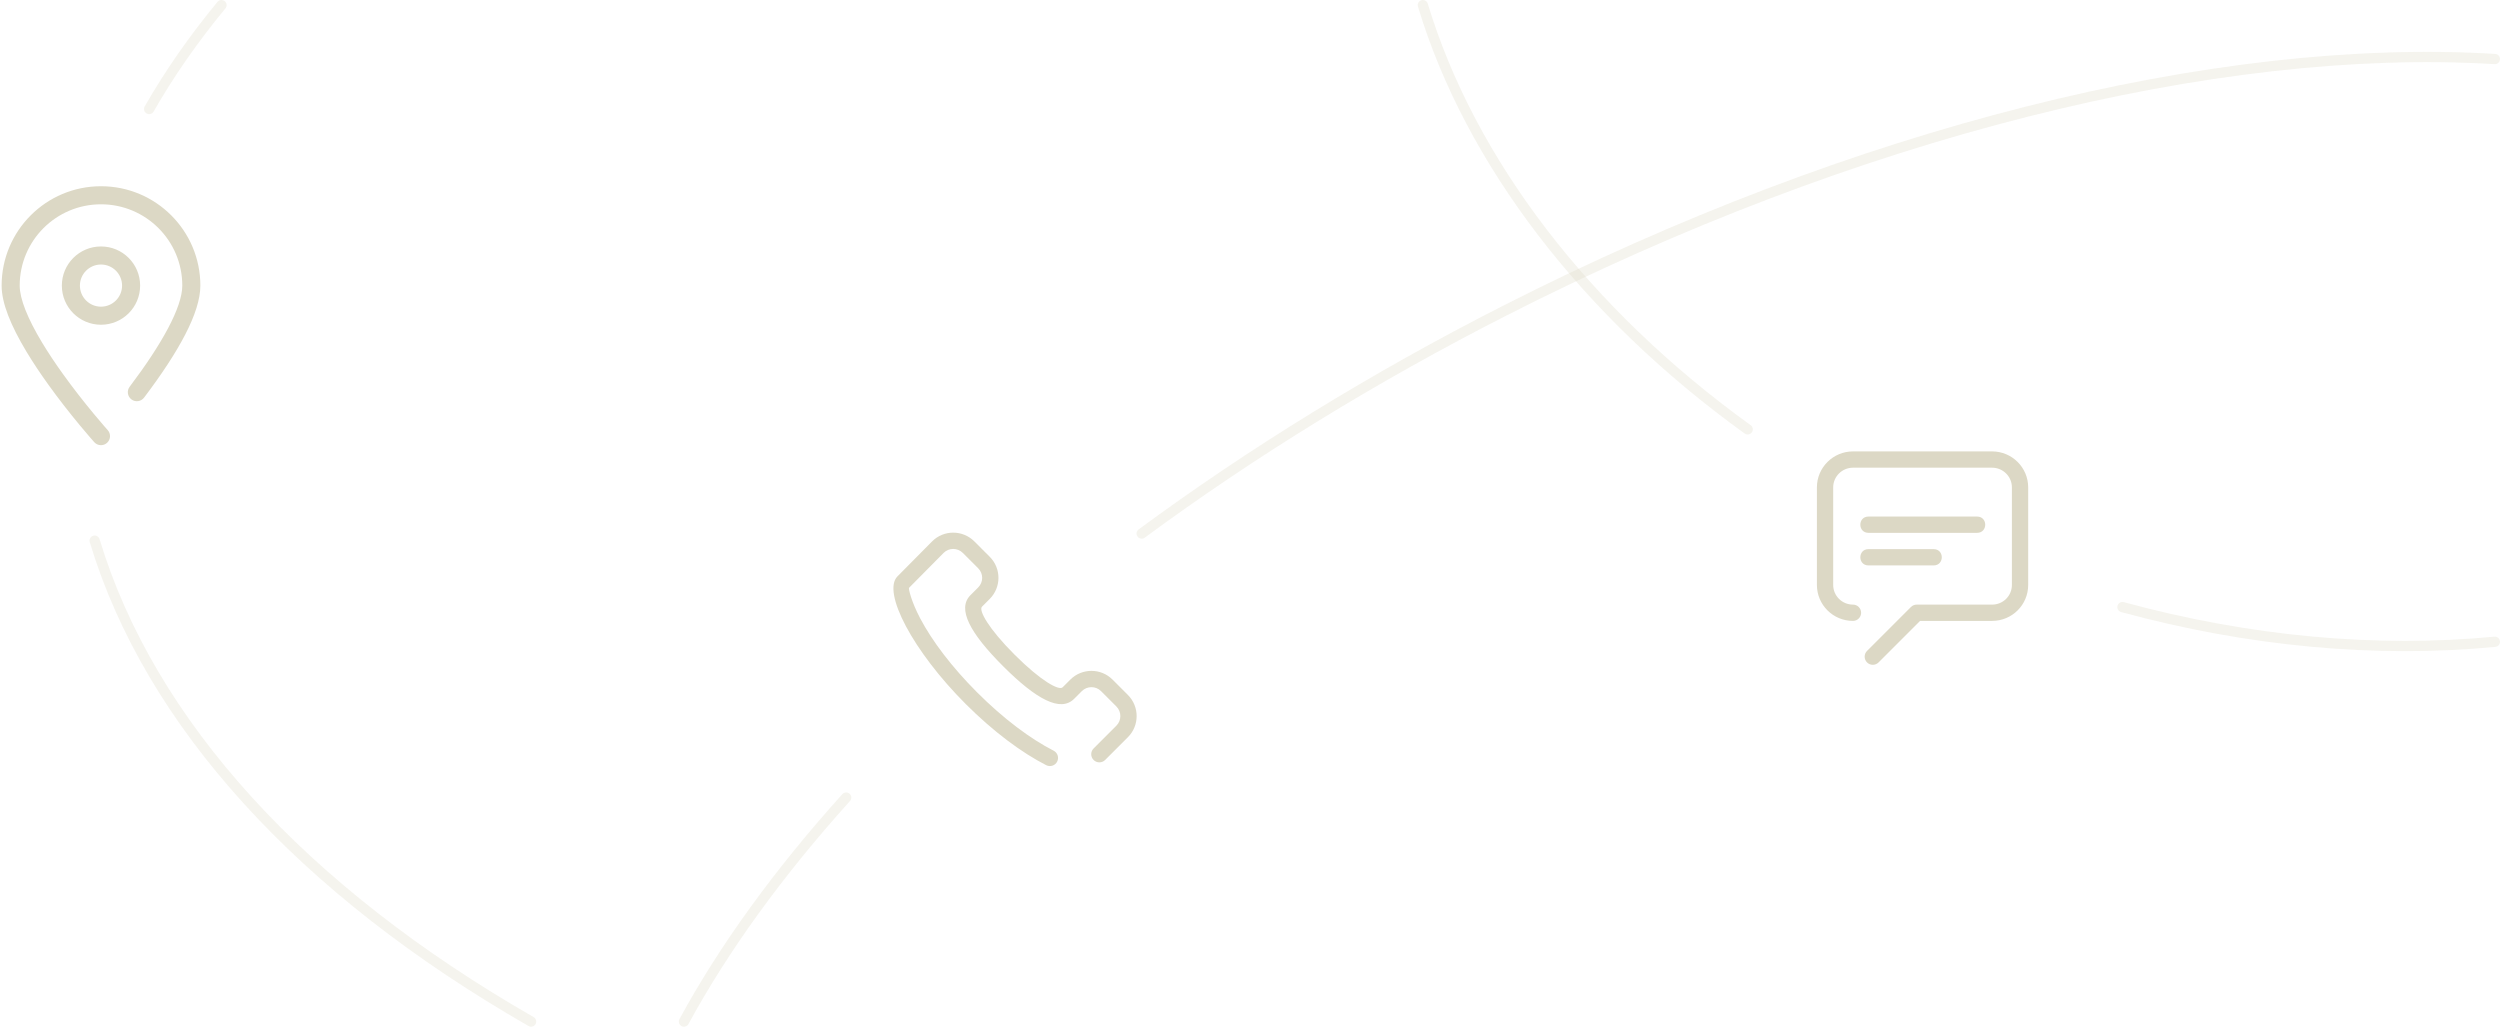 <?xml version="1.0" encoding="UTF-8"?>
<svg width="487px" height="200px" viewBox="0 0 487 200" version="1.1" xmlns="http://www.w3.org/2000/svg" xmlns:xlink="http://www.w3.org/1999/xlink">
    <!-- Generator: Sketch 47.1 (45422) - http://www.bohemiancoding.com/sketch -->
    <title>right</title>
    <desc>Created with Sketch.</desc>
    <defs>
        <path d="M3.76,26.6 C3.76,28.715 5.481,30.433 7.614,30.433 C8.49,30.433 9.2,31.143 9.2,32.019 C9.2,32.895 8.49,33.606 7.614,33.606 C3.731,33.606 0.587,30.469 0.587,26.6 L0.587,7.593 C0.587,3.723 3.744,0.587 7.623,0.587 L34.709,0.587 C38.592,0.587 41.745,3.724 41.745,7.593 L41.745,26.6 C41.745,30.477 38.611,33.606 34.714,33.606 L20.029,33.606 L21.15,33.141 L12.598,41.694 C11.978,42.314 10.973,42.314 10.354,41.694 C9.734,41.074 9.734,40.07 10.354,39.45 L18.907,30.897 C19.204,30.6 19.608,30.433 20.029,30.433 L34.714,30.433 C36.86,30.433 38.572,28.724 38.572,26.6 L38.572,7.593 C38.572,5.48 36.843,3.76 34.709,3.76 L7.623,3.76 C5.492,3.76 3.76,5.481 3.76,7.593 L3.76,26.6 Z M10.635,16.452 C8.519,16.452 8.519,13.279 10.635,13.279 L31.788,13.279 C33.904,13.279 33.904,16.452 31.788,16.452 L10.635,16.452 Z M10.635,22.798 C8.519,22.798 8.519,19.625 10.635,19.625 L23.327,19.625 C25.442,19.625 25.442,22.798 23.327,22.798 L10.635,22.798 Z" id="path-1"></path>
        <path d="M42.163,44.813 L46.605,40.371 C48.874,38.102 48.868,34.415 46.594,32.141 L43.606,29.153 C41.337,26.884 37.648,26.892 35.379,29.161 L33.883,30.656 C33.191,31.348 29.675,29.446 24.531,24.302 C19.39,19.161 17.486,15.641 18.177,14.95 L19.673,13.455 C21.949,11.178 21.959,7.506 19.681,5.227 L16.693,2.239 C14.417,-0.036 10.733,-0.043 8.462,2.228 L1.714,9.043 C-1.343,12.101 4.75,23.653 14.998,33.902 C20.361,39.264 25.886,43.381 30.686,45.826 C31.467,46.224 32.422,45.913 32.82,45.133 C33.218,44.352 32.907,43.396 32.126,42.999 C27.635,40.711 22.377,36.793 17.242,31.658 C12.28,26.696 8.455,21.62 6.129,17.211 C4.41,13.95 3.829,11.415 3.963,11.281 L10.711,4.466 C11.736,3.442 13.411,3.445 14.449,4.483 L17.437,7.471 C18.474,8.508 18.469,10.171 17.429,11.211 L15.933,12.707 C13.275,15.365 15.829,20.088 22.288,26.546 C28.749,33.007 33.467,35.56 36.127,32.9 L37.622,31.404 C38.654,30.373 40.335,30.369 41.362,31.396 L44.35,34.384 C45.387,35.421 45.39,37.099 44.361,38.127 L39.92,42.569 C39.3,43.189 39.3,44.193 39.92,44.813 C40.539,45.432 41.544,45.432 42.163,44.813 Z" id="path-3"></path>
        <path d="M40.029,55.635 C40.029,60.914 35.84,68.49 29.064,77.458 C28.478,78.234 27.375,78.387 26.599,77.801 C25.824,77.216 25.67,76.112 26.256,75.337 C32.545,67.014 36.51,59.842 36.51,55.635 C36.51,46.888 29.419,39.798 20.673,39.798 C11.927,39.798 4.837,46.888 4.837,55.635 C4.837,58.212 6.384,62.06 9.192,66.726 C10.378,68.696 11.761,70.771 13.304,72.915 C15.203,75.556 17.24,78.164 19.278,80.623 C19.992,81.483 20.653,82.263 21.247,82.948 C21.601,83.356 21.852,83.64 21.983,83.786 C22.632,84.51 22.572,85.622 21.848,86.271 C21.125,86.92 20.012,86.86 19.363,86.137 C19.219,85.976 18.955,85.677 18.587,85.252 C17.978,84.549 17.299,83.75 16.569,82.869 C14.483,80.352 12.397,77.681 10.446,74.97 C8.852,72.752 7.416,70.599 6.177,68.541 C3.062,63.364 1.317,59.027 1.317,55.635 C1.317,44.945 9.983,36.279 20.673,36.279 C31.363,36.279 40.029,44.945 40.029,55.635 Z M28.298,55.635 C28.298,59.846 24.884,63.26 20.673,63.26 C16.462,63.26 13.048,59.846 13.048,55.635 C13.048,51.423 16.462,48.01 20.673,48.01 C24.884,48.01 28.298,51.423 28.298,55.635 Z M16.567,55.635 C16.567,57.902 18.406,59.74 20.673,59.74 C22.941,59.74 24.779,57.902 24.779,55.635 C24.779,53.367 22.941,51.529 20.673,51.529 C18.406,51.529 16.567,53.367 16.567,55.635 Z" id="path-5"></path>
    </defs>
    <g id="Page-1" stroke="none" stroke-width="1" fill="none" fill-rule="evenodd">
        <g id="Artboard" transform="translate(-1, 0)">
            <g id="right">
                <path d="M414.195,119.229 C438.943,125.975 463.842,128.243 487.095,126.013 C487.645,125.961 488.048,125.472 487.995,124.922 C487.943,124.373 487.454,123.97 486.905,124.022 C463.896,126.229 439.239,123.983 414.721,117.3 C414.188,117.154 413.638,117.469 413.493,118.002 C413.348,118.534 413.662,119.084 414.195,119.229 Z M277.215,1.289 C286.463,31.913 309.101,61.569 340.864,84.451 C341.312,84.774 341.937,84.672 342.26,84.224 C342.583,83.776 342.481,83.151 342.033,82.828 C310.61,60.191 288.243,30.89 279.13,0.711 C278.97,0.182 278.412,-0.117 277.884,0.043 C277.355,0.202 277.056,0.76 277.215,1.289 Z" id="Combined-Shape" fill="#DCD8C5" fill-rule="nonzero" opacity="0.3"></path>
                <path d="M18.486,105.612 C29.299,141.486 59.32,174.271 103.96,199.868 C104.439,200.142 105.05,199.977 105.325,199.497 C105.6,199.018 105.434,198.407 104.955,198.132 C60.724,172.77 31.05,140.364 20.401,105.035 C20.242,104.506 19.684,104.207 19.155,104.366 C18.626,104.526 18.327,105.084 18.486,105.612 Z M43.371,0.363 C37.908,6.971 33.169,13.774 29.187,20.737 C28.913,21.217 29.079,21.828 29.559,22.102 C30.038,22.376 30.649,22.21 30.923,21.73 C34.848,14.868 39.521,8.159 44.913,1.637 C45.265,1.211 45.205,0.581 44.779,0.229 C44.354,-0.123 43.723,-0.063 43.371,0.363 Z" id="Combined-Shape" fill="#DCD8C5" fill-rule="nonzero" opacity="0.3"></path>
                <path d="M165.09,154.7 C151.85,169.403 141.153,184.171 133.359,198.523 C133.095,199.008 133.275,199.615 133.761,199.879 C134.246,200.142 134.853,199.963 135.117,199.477 C142.831,185.271 153.436,170.629 166.576,156.038 C166.946,155.628 166.913,154.996 166.502,154.626 C166.092,154.257 165.46,154.29 165.09,154.7 Z M487.061,10.501 C432.698,7.19 361.946,24.832 293.516,59.699 C268.107,72.645 244.303,87.296 222.808,103.128 C222.363,103.456 222.268,104.082 222.596,104.526 C222.923,104.971 223.549,105.066 223.994,104.739 C245.4,88.972 269.112,74.378 294.424,61.481 C362.556,26.766 432.963,9.21 486.939,12.497 C487.49,12.53 487.965,12.111 487.998,11.56 C488.032,11.008 487.612,10.534 487.061,10.501 Z" id="Combined-Shape" fill="#DCD8C5" fill-rule="nonzero" opacity="0.3"></path>
                <g id="Icons/oah-1.5/oah-bubbles" transform="translate(354, 87)">
                    <g id="fills" transform="translate(0.346, 0.346)">
                        <mask id="mask-2" fill="white">
                            <use xlink:href="#path-1"></use>
                        </mask>
                        <use id="Combined-Shape" fill="#DCD8C5" fill-rule="nonzero" xlink:href="#path-1"></use>
                    </g>
                </g>
                <g id="Icons/oah-1.5/oah-call" transform="translate(174, 103)">
                    <g id="Fills" transform="translate(0.115, 0.231)">
                        <mask id="mask-4" fill="white">
                            <use xlink:href="#path-3"></use>
                        </mask>
                        <use id="Combined-Shape" fill="#DCD8C5" fill-rule="nonzero" xlink:href="#path-3"></use>
                    </g>
                </g>
                <g id="Icons/oah-1.5/oah-location" transform="translate(0, 35)">
                    <g id="fills" transform="translate(0.731, 0.692)"></g>
                </g>
                <mask id="mask-6" fill="white">
                    <use xlink:href="#path-5"></use>
                </mask>
                <use id="Combined-Shape" fill="#DCD8C5" fill-rule="nonzero" xlink:href="#path-5"></use>
            </g>
        </g>
    </g>
</svg>
